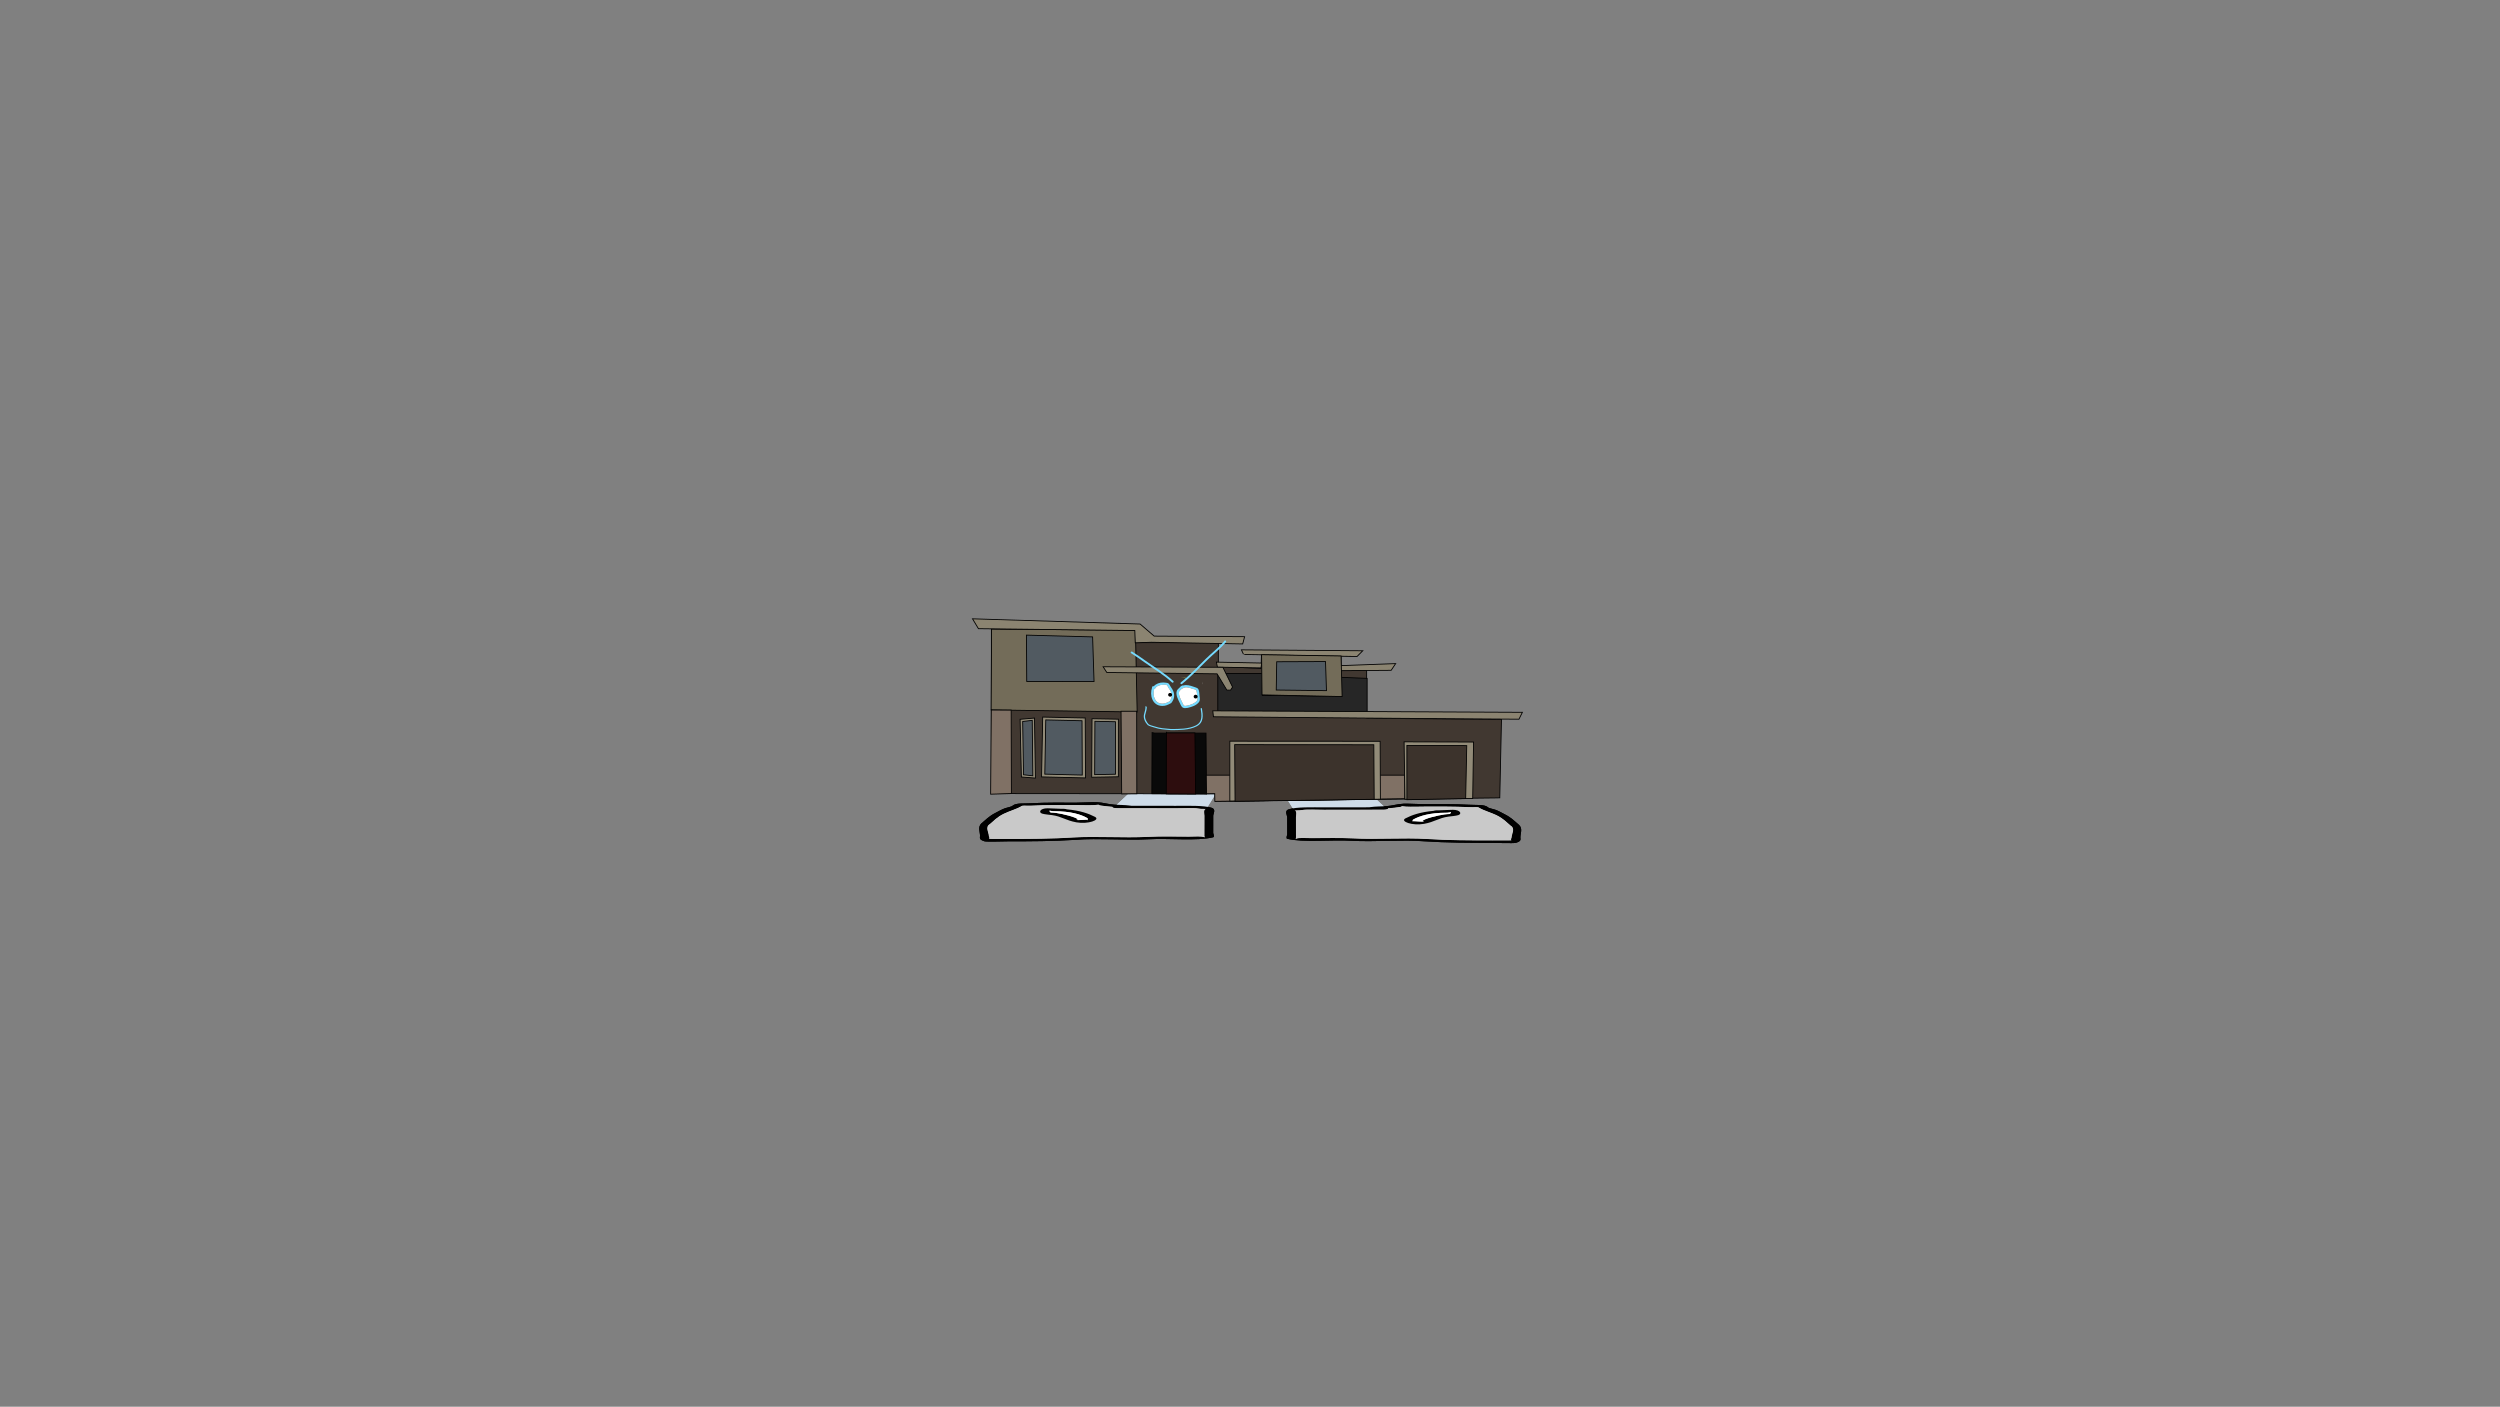 <svg version="1.1" xmlns="http://www.w3.org/2000/svg" xmlns:xlink="http://www.w3.org/1999/xlink" width="2878.25" height="1619.58" viewBox="0,0,2878.25,1619.58"><rect x="0" y="0" width="2878.25" height="1619.58" fill="#808080" stroke="none"/><g transform="translate(1117.373,629.809)"><g data-paper-data="{&quot;isPaintingLayer&quot;:true}" stroke-linejoin="miter" stroke-miterlimit="10" stroke-dasharray="" stroke-dashoffset="0" style="mix-blend-mode: normal"><path d="M-1117.373,989.77v-1619.58h2878.25v1619.58z" fill="none" fill-rule="nonzero" stroke="#000000" stroke-width="0" stroke-linecap="butt"/><g><path d="M371.776,301.934l-19.769,-31.727l93.697,0.183l33.577,31.432z" data-paper-data="{&quot;index&quot;:null}" fill="#cedce9" fill-rule="nonzero" stroke="#000000" stroke-width="0" stroke-linecap="round"/><path d="M488.191,300.163c-2.535,0.351 -5.028,0.552 -7.496,0.699c0.017,0.053 0.026,0.109 0.026,0.167c0.002,1.417 -5.161,1.422 -5.161,1.422c-22.802,0.024 -45.604,0.047 -68.406,0.071c-5.868,0.006 -20.469,-0.622 -24.795,0.23c-2.492,0.491 -4.277,0.444 -7.471,0.512c-0.361,0.008 -1.016,0.024 -1.596,0.034c3.09,0.602 1.604,6.196 1.606,7.76c0.009,6.613 0.018,13.225 0.027,19.838c0.002,1.181 0.003,2.362 0.005,3.542c0.001,0.472 -0.906,1.819 0.002,1.417c3.453,-1.53 10.196,-0.716 18.069,-0.727c15.519,-0.022 32.134,-0.494 47.377,0.256c27.836,1.499 57.758,-0.973 85.372,0.7c23.257,1.571 51.095,1.686 75.055,1.661c6.023,-0.006 12.046,-0.013 18.07,-0.019c0.906,-0.001 2.329,-0.036 3.802,-0.074c-1.483,-0.725 0.066,-2.485 0.065,-3.472c-0.005,-3.689 4.492,-10.058 -1.044,-13.366c-4.894,-4.02 -7.991,-7.892 -15.97,-11.897c-5.887,-2.956 -15.049,-5.571 -19.921,-8.508c-2.362,-1.751 -4.473,-0.496 -12.159,-0.893c-17.006,-0.88 -34.061,-0.673 -51.629,-0.655c-6.403,0.007 -14.445,0.372 -20.651,0.021c-1.31,-0.074 -3.772,-0.351 -5.618,-0.579c3.376,0.712 -4.324,1.412 -7.56,1.86zM407.149,299.688c17.233,-0.018 34.466,-0.036 51.699,-0.054c0.497,-0.069 0.994,-0.137 1.491,-0.206c6.547,-0.905 12.459,-0.673 18.068,-1.082c7.644,-0.556 12.215,-2.407 20.102,-2.855c4.531,-0.257 17.082,0.541 23.506,0.534c17.417,-0.018 34.815,-0.31 51.629,0.655c9.445,0.542 17.426,-0.542 21.847,2.735c0.653,1.246 5.865,2.02 8.592,2.976c4.168,1.461 7.652,3.628 10.878,5.247c7.996,4.014 11.515,8.148 16.531,12.268c4.483,4.344 1.569,9.739 1.575,14.262c0.003,2.501 1.442,4.262 -5.154,6.382c-2.3,0.739 -23.56,0.025 -27.104,0.028c-24.713,0.026 -53.589,-0.124 -77.559,-1.743c-26.334,-2.085 -57.674,0.795 -84.893,-0.671c-21.934,-1.333 -55.783,2.314 -73.75,-2.299c-1.779,-0.457 -0.006,-4.204 -0.007,-4.959c-0.009,-6.613 -0.018,-13.225 -0.027,-19.838c-0.003,-2.211 -3.561,-7.486 1.823,-9.138c9.396,-2.883 26.989,-2.228 40.754,-2.243z" data-paper-data="{&quot;index&quot;:null}" fill="#000000" fill-rule="nonzero" stroke="none" stroke-width="0" stroke-linecap="butt"/><path d="M480.623,300.793c2.468,-0.146 4.991,-0.35 7.526,-0.7c3.235,-0.447 10.967,-1.149 7.59,-1.861c1.846,0.227 4.328,0.505 5.638,0.579c6.206,0.35 14.32,-0.011 20.723,-0.018c17.567,-0.018 34.733,-0.206 51.739,0.675c7.686,0.398 9.812,-0.852 12.175,0.899c4.872,2.937 14.072,5.574 19.96,8.529c7.979,4.006 11.087,7.904 15.981,11.924c5.536,3.309 1.015,9.702 1.02,13.391c0.001,0.988 -1.558,2.752 -0.075,3.477c-1.473,0.038 -2.898,0.074 -3.804,0.075c-6.023,0.006 -12.057,0.017 -18.08,0.023c-23.96,0.025 -51.911,-0.065 -75.168,-1.637c-27.614,-1.674 -57.81,0.785 -85.646,-0.714c-15.243,-0.75 -31.905,-0.294 -47.424,-0.272c-7.873,0.011 -14.622,-0.806 -18.075,0.724c-0.907,0.402 -0.005,-0.947 -0.006,-1.419c-0.002,-1.181 -0.012,-2.367 -0.014,-3.548c-0.009,-6.613 -0.029,-13.264 -0.038,-19.877c-0.002,-1.563 1.499,-7.171 -1.591,-7.773c0.579,-0.01 1.236,-0.027 1.596,-0.034c3.194,-0.067 4.983,-0.023 7.475,-0.514c4.327,-0.852 18.941,-0.231 24.809,-0.237c22.802,-0.024 45.726,-0.076 68.528,-0.099c0,0 5.188,-0.008 5.186,-1.425c-0,-0.058 -0.008,-0.114 -0.025,-0.167z" data-paper-data="{&quot;noHover&quot;:false,&quot;origItem&quot;:[&quot;Path&quot;,{&quot;applyMatrix&quot;:true,&quot;segments&quot;:[[[579.60736,595.76373],[0.95609,-0.20262],[0.00646,0.07548]],[[579.61718,596],[0,-0.08208],[0,2]],[[577.61718,598],[0,0],[-8.83333,0]],[[551.11718,598],[8.83333,0],[-2.27308,0]],[[541.51161,598.28885],[1.67648,-1.19621],[-0.96568,0.68904]],[[538.61718,599],[1.23739,-0.09027],[-0.13966,0.01019]],[[537.99901,599.04541],[0.22447,-0.0134],[1.19653,0.85421]],[[538.61718,610],[0,-2.20646],[0,9.33333]],[[538.61718,638],[0,-9.33333],[0,1.66667]],[[538.61718,643],[0,-1.66667],[0,0.66667]],[[538.61718,645],[-0.35177,0.56631],[1.33831,-2.15456]],[[545.61718,644],[-3.04994,0.00386],[6.01206,-0.00761]],[[563.97058,644.43107],[-5.90478,-1.08158],[10.78253,2.15651]],[[597.04254,645.54479],[-10.6965,-2.40266],[9.00888,2.25222]],[[626.11718,648],[-9.28168,0],[2.33333,0]],[[633.11718,648],[-2.33333,0],[0.35109,0]],[[634.59021,647.90091],[-0.5707,0.05184],[-0.57412,-1.02596]],[[634.61718,643],[0,1.39387],[0,-5.20707]],[[634.21982,624.13246],[2.14282,4.67827],[-1.8936,-5.6808]],[[628.03948,607.31672],[3.08887,5.66543],[-2.2791,-4.1802]],[[620.32688,595.27881],[1.8857,4.15235],[-0.91417,-2.47477]],[[615.61718,594],[2.9771,0.57275],[-6.58756,-1.26734]],[[595.61718,593],[6.8054,0],[-2.48058,0]],[[587.61718,593],[2.40395,0.50364],[-0.50743,-0.10631]],[[585.44122,592.1748],[0.71481,0.32365],[1.30749,1.01011]],[[582.51161,594.78885],[1.25365,-0.62682],[-0.98239,0.4912]]],&quot;closed&quot;:true}],&quot;index&quot;:null}" fill="#c9c9c9" fill-rule="nonzero" stroke="none" stroke-width="0" stroke-linecap="butt"/><path d="M553.006,305.913c-0,-0.164 -0.072,-0.439 -0.141,-0.71c-0.266,0.11 -0.662,0.204 -1.172,0.284c-1.529,0.429 -3.85,0.431 -3.85,0.431c-19.665,0.02 -31.018,3.794 -37.964,7.758c-0.817,0.45 -0.744,0.991 -0.744,1.493c0,0.143 -0.049,0.37 -0.103,0.605c0.052,-0.076 0.182,-0.138 0.446,-0.178c1.167,-0.177 11.32,0.89 12.565,0.268c0.374,-0.187 -1.837,-0.22 -1.715,-0.43c1.496,-2.586 17.393,-6.512 25.209,-7.593c2.027,-0.28 4.309,-0.423 6.578,-0.489c-0.888,-0.378 0.891,-0.96 0.891,-1.439zM509.005,315.891c-0.116,0.504 -0.22,0.986 0.132,0.695c0.241,-0.198 -0.107,-0.476 -0.132,-0.695zM500.642,312.419c7.373,-3.825 17.182,-7.317 32.473,-8.703c1.436,-0.618 4.399,-0.621 4.399,-0.621l2.581,-0.003c5.845,-0.006 8.937,-0.568 15.215,-0.575c8.719,-0.009 10.747,4.747 6.189,6.146c-2.876,0.882 -7.491,1.176 -11.341,1.708c-11.398,1.576 -15.622,6.077 -28.111,8.326c-13.237,2.385 -27.82,-2.749 -21.405,-6.279z" data-paper-data="{&quot;index&quot;:null}" fill="#000000" fill-rule="nonzero" stroke="none" stroke-width="0" stroke-linecap="butt"/><path d="M553.057,305.156c0.069,0.27 0.153,0.549 0.153,0.714c0.001,0.479 -1.757,1.07 -0.87,1.448c-2.269,0.066 -4.564,0.203 -6.591,0.483c-7.816,1.081 -23.79,4.987 -25.286,7.573c-0.122,0.21 1.844,0.368 1.47,0.555c-1.245,0.622 -11.486,-0.464 -12.653,-0.287c-0.264,0.04 -0.393,0.103 -0.445,0.178c0.054,-0.235 0.094,-0.465 0.094,-0.608c-0.001,-0.502 -0.096,-1.053 0.721,-1.502c6.946,-3.964 18.709,-7.821 38.374,-7.842c0,0 2.331,0.001 3.86,-0.428c0.51,-0.08 0.907,-0.174 1.172,-0.284z" data-paper-data="{&quot;noHover&quot;:false,&quot;origItem&quot;:[&quot;Path&quot;,{&quot;applyMatrix&quot;:true,&quot;segments&quot;:[[[607.563,601.99816],[0.02649,0.38155],[-0.10299,0.15484]],[[607.10872,602.39727],[0.1976,-0.11227],[-0.59254,0.60273]],[[605.61718,603],[0,0],[-7.618,0]],[[590.90604,613.89443],[2.69308,-5.58508],[-0.31682,0.63364]],[[590.61718,616],[0,-0.70843],[0,0.20156]],[[590.57685,616.85325],[0.02106,-0.33136],[0.02013,-0.10671]],[[590.74964,616.60263],[-0.10238,0.05628],[0.45234,-0.24865]],[[595.61718,617],[-0.48256,0.87548],[0.14503,-0.26312]],[[594.95308,616.3906],[-0.04725,0.29671],[0.58086,-3.64773]],[[604.72276,605.71115],[-3.02833,1.51416],[0.78545,-0.39273]],[[607.27135,605.03032],[-0.87898,0.0905],[-0.34365,-0.53523]],[[607.61718,603],[0,0.6759],[0,-0.23192]]],&quot;closed&quot;:true}],&quot;index&quot;:null}" fill="#ffffff" fill-rule="nonzero" stroke="none" stroke-width="0" stroke-linecap="butt"/><path d="M371.776,301.934l-19.769,-31.727l93.697,0.183l33.577,31.432z" data-paper-data="{&quot;index&quot;:null}" fill="#cedce9" fill-rule="nonzero" stroke="#000000" stroke-width="0" stroke-linecap="round"/><path d="M488.191,300.163c-2.535,0.351 -5.028,0.552 -7.496,0.699c0.017,0.053 0.026,0.109 0.026,0.167c0.002,1.417 -5.161,1.422 -5.161,1.422c-22.802,0.024 -45.604,0.047 -68.406,0.071c-5.868,0.006 -20.469,-0.622 -24.795,0.23c-2.492,0.491 -4.277,0.444 -7.471,0.512c-0.361,0.008 -1.016,0.024 -1.596,0.034c3.09,0.602 1.604,6.196 1.606,7.76c0.009,6.613 0.018,13.225 0.027,19.838c0.002,1.181 0.003,2.362 0.005,3.542c0.001,0.472 -0.906,1.819 0.002,1.417c3.453,-1.53 10.196,-0.716 18.069,-0.727c15.519,-0.022 32.134,-0.494 47.377,0.256c27.836,1.499 57.758,-0.973 85.372,0.7c23.257,1.571 51.095,1.686 75.055,1.661c6.023,-0.006 12.046,-0.013 18.07,-0.019c0.906,-0.001 2.329,-0.036 3.802,-0.074c-1.483,-0.725 0.066,-2.485 0.065,-3.472c-0.005,-3.689 4.492,-10.058 -1.044,-13.366c-4.894,-4.02 -7.991,-7.892 -15.97,-11.897c-5.887,-2.956 -15.049,-5.571 -19.921,-8.508c-2.362,-1.751 -4.473,-0.496 -12.159,-0.893c-17.006,-0.88 -34.061,-0.673 -51.629,-0.655c-6.403,0.007 -14.445,0.372 -20.651,0.021c-1.31,-0.074 -3.772,-0.351 -5.618,-0.579c3.376,0.712 -4.324,1.412 -7.56,1.86zM407.149,299.688c17.233,-0.018 34.466,-0.036 51.699,-0.054c0.497,-0.069 0.994,-0.137 1.491,-0.206c6.547,-0.905 12.459,-0.673 18.068,-1.082c7.644,-0.556 12.215,-2.407 20.102,-2.855c4.531,-0.257 17.082,0.541 23.506,0.534c17.417,-0.018 34.815,-0.31 51.629,0.655c9.445,0.542 17.426,-0.542 21.847,2.735c0.653,1.246 5.865,2.02 8.592,2.976c4.168,1.461 7.652,3.628 10.878,5.247c7.996,4.014 11.515,8.148 16.531,12.268c4.483,4.344 1.569,9.739 1.575,14.262c0.003,2.501 1.442,4.262 -5.154,6.382c-2.3,0.739 -23.56,0.025 -27.104,0.028c-24.713,0.026 -53.589,-0.124 -77.559,-1.743c-26.334,-2.085 -57.674,0.795 -84.893,-0.671c-21.934,-1.333 -55.783,2.314 -73.75,-2.299c-1.779,-0.457 -0.006,-4.204 -0.007,-4.959c-0.009,-6.613 -0.018,-13.225 -0.027,-19.838c-0.003,-2.211 -3.561,-7.486 1.823,-9.138c9.396,-2.883 26.989,-2.228 40.754,-2.243z" data-paper-data="{&quot;index&quot;:null}" fill="#000000" fill-rule="nonzero" stroke="none" stroke-width="0" stroke-linecap="butt"/><path d="M480.623,300.793c2.468,-0.146 4.991,-0.35 7.526,-0.7c3.235,-0.447 10.967,-1.149 7.59,-1.861c1.846,0.227 4.328,0.505 5.638,0.579c6.206,0.35 14.32,-0.011 20.723,-0.018c17.567,-0.018 34.733,-0.206 51.739,0.675c7.686,0.398 9.812,-0.852 12.175,0.899c4.872,2.937 14.072,5.574 19.96,8.529c7.979,4.006 11.087,7.904 15.981,11.924c5.536,3.309 1.015,9.702 1.02,13.391c0.001,0.988 -1.558,2.752 -0.075,3.477c-1.473,0.038 -2.898,0.074 -3.804,0.075c-6.023,0.006 -12.057,0.017 -18.08,0.023c-23.96,0.025 -51.911,-0.065 -75.168,-1.637c-27.614,-1.674 -57.81,0.785 -85.646,-0.714c-15.243,-0.75 -31.905,-0.294 -47.424,-0.272c-7.873,0.011 -14.622,-0.806 -18.075,0.724c-0.907,0.402 -0.005,-0.947 -0.006,-1.419c-0.002,-1.181 -0.012,-2.367 -0.014,-3.548c-0.009,-6.613 -0.029,-13.264 -0.038,-19.877c-0.002,-1.563 1.499,-7.171 -1.591,-7.773c0.579,-0.01 1.236,-0.027 1.596,-0.034c3.194,-0.067 4.983,-0.023 7.475,-0.514c4.327,-0.852 18.941,-0.231 24.809,-0.237c22.802,-0.024 45.726,-0.076 68.528,-0.099c0,0 5.188,-0.008 5.186,-1.425c-0,-0.058 -0.008,-0.114 -0.025,-0.167z" data-paper-data="{&quot;noHover&quot;:false,&quot;origItem&quot;:[&quot;Path&quot;,{&quot;applyMatrix&quot;:true,&quot;segments&quot;:[[[579.60736,595.76373],[0.95609,-0.20262],[0.00646,0.07548]],[[579.61718,596],[0,-0.08208],[0,2]],[[577.61718,598],[0,0],[-8.83333,0]],[[551.11718,598],[8.83333,0],[-2.27308,0]],[[541.51161,598.28885],[1.67648,-1.19621],[-0.96568,0.68904]],[[538.61718,599],[1.23739,-0.09027],[-0.13966,0.01019]],[[537.99901,599.04541],[0.22447,-0.0134],[1.19653,0.85421]],[[538.61718,610],[0,-2.20646],[0,9.33333]],[[538.61718,638],[0,-9.33333],[0,1.66667]],[[538.61718,643],[0,-1.66667],[0,0.66667]],[[538.61718,645],[-0.35177,0.56631],[1.33831,-2.15456]],[[545.61718,644],[-3.04994,0.00386],[6.01206,-0.00761]],[[563.97058,644.43107],[-5.90478,-1.08158],[10.78253,2.15651]],[[597.04254,645.54479],[-10.6965,-2.40266],[9.00888,2.25222]],[[626.11718,648],[-9.28168,0],[2.33333,0]],[[633.11718,648],[-2.33333,0],[0.35109,0]],[[634.59021,647.90091],[-0.5707,0.05184],[-0.57412,-1.02596]],[[634.61718,643],[0,1.39387],[0,-5.20707]],[[634.21982,624.13246],[2.14282,4.67827],[-1.8936,-5.6808]],[[628.03948,607.31672],[3.08887,5.66543],[-2.2791,-4.1802]],[[620.32688,595.27881],[1.8857,4.15235],[-0.91417,-2.47477]],[[615.61718,594],[2.9771,0.57275],[-6.58756,-1.26734]],[[595.61718,593],[6.8054,0],[-2.48058,0]],[[587.61718,593],[2.40395,0.50364],[-0.50743,-0.10631]],[[585.44122,592.1748],[0.71481,0.32365],[1.30749,1.01011]],[[582.51161,594.78885],[1.25365,-0.62682],[-0.98239,0.4912]]],&quot;closed&quot;:true}],&quot;index&quot;:null}" fill="#c9c9c9" fill-rule="nonzero" stroke="none" stroke-width="0" stroke-linecap="butt"/><path d="M553.006,305.913c-0,-0.164 -0.072,-0.439 -0.141,-0.71c-0.266,0.11 -0.662,0.204 -1.172,0.284c-1.529,0.429 -3.85,0.431 -3.85,0.431c-19.665,0.02 -31.018,3.794 -37.964,7.758c-0.817,0.45 -0.744,0.991 -0.744,1.493c0,0.143 -0.049,0.37 -0.103,0.605c0.052,-0.076 0.182,-0.138 0.446,-0.178c1.167,-0.177 11.32,0.89 12.565,0.268c0.374,-0.187 -1.837,-0.22 -1.715,-0.43c1.496,-2.586 17.393,-6.512 25.209,-7.593c2.027,-0.28 4.309,-0.423 6.578,-0.489c-0.888,-0.378 0.891,-0.96 0.891,-1.439zM509.005,315.891c-0.116,0.504 -0.22,0.986 0.132,0.695c0.241,-0.198 -0.107,-0.476 -0.132,-0.695zM500.642,312.419c7.373,-3.825 17.182,-7.317 32.473,-8.703c1.436,-0.618 4.399,-0.621 4.399,-0.621l2.581,-0.003c5.845,-0.006 8.937,-0.568 15.215,-0.575c8.719,-0.009 10.747,4.747 6.189,6.146c-2.876,0.882 -7.491,1.176 -11.341,1.708c-11.398,1.576 -15.622,6.077 -28.111,8.326c-13.237,2.385 -27.82,-2.749 -21.405,-6.279z" data-paper-data="{&quot;index&quot;:null}" fill="#000000" fill-rule="nonzero" stroke="none" stroke-width="0" stroke-linecap="butt"/><path d="M553.057,305.156c0.069,0.27 0.153,0.549 0.153,0.714c0.001,0.479 -1.757,1.07 -0.87,1.448c-2.269,0.066 -4.564,0.203 -6.591,0.483c-7.816,1.081 -23.79,4.987 -25.286,7.573c-0.122,0.21 1.844,0.368 1.47,0.555c-1.245,0.622 -11.486,-0.464 -12.653,-0.287c-0.264,0.04 -0.393,0.103 -0.445,0.178c0.054,-0.235 0.094,-0.465 0.094,-0.608c-0.001,-0.502 -0.096,-1.053 0.721,-1.502c6.946,-3.964 18.709,-7.821 38.374,-7.842c0,0 2.331,0.001 3.86,-0.428c0.51,-0.08 0.907,-0.174 1.172,-0.284z" data-paper-data="{&quot;noHover&quot;:false,&quot;origItem&quot;:[&quot;Path&quot;,{&quot;applyMatrix&quot;:true,&quot;segments&quot;:[[[607.563,601.99816],[0.02649,0.38155],[-0.10299,0.15484]],[[607.10872,602.39727],[0.1976,-0.11227],[-0.59254,0.60273]],[[605.61718,603],[0,0],[-7.618,0]],[[590.90604,613.89443],[2.69308,-5.58508],[-0.31682,0.63364]],[[590.61718,616],[0,-0.70843],[0,0.20156]],[[590.57685,616.85325],[0.02106,-0.33136],[0.02013,-0.10671]],[[590.74964,616.60263],[-0.10238,0.05628],[0.45234,-0.24865]],[[595.61718,617],[-0.48256,0.87548],[0.14503,-0.26312]],[[594.95308,616.3906],[-0.04725,0.29671],[0.58086,-3.64773]],[[604.72276,605.71115],[-3.02833,1.51416],[0.78545,-0.39273]],[[607.27135,605.03032],[-0.87898,0.0905],[-0.34365,-0.53523]],[[607.61718,603],[0,0.6759],[0,-0.23192]]],&quot;closed&quot;:true}],&quot;index&quot;:null}" fill="#ffffff" fill-rule="nonzero" stroke="none" stroke-width="0" stroke-linecap="butt"/><path d="M164.719,300.08l33.577,-31.432l93.697,-0.183l-19.769,31.727z" data-paper-data="{&quot;index&quot;:null}" fill="#cedce9" fill-rule="nonzero" stroke="#000000" stroke-width="0" stroke-linecap="round"/><path d="M155.809,298.421c-3.236,-0.447 -10.936,-1.148 -7.56,-1.86c-1.846,0.227 -4.308,0.505 -5.618,0.579c-6.206,0.35 -14.248,-0.015 -20.651,-0.021c-17.567,-0.018 -34.622,-0.225 -51.629,0.655c-7.686,0.398 -9.796,-0.858 -12.159,0.893c-4.872,2.937 -14.034,5.553 -19.921,8.508c-7.979,4.006 -11.076,7.877 -15.97,11.897c-5.536,3.309 -1.039,9.677 -1.044,13.366c-0.001,0.988 1.548,2.747 0.065,3.472c1.473,0.038 2.896,0.073 3.802,0.074c6.023,0.006 12.046,0.013 18.07,0.019c23.96,0.025 51.797,-0.09 75.055,-1.661c27.614,-1.674 57.536,0.799 85.372,-0.7c15.243,-0.75 31.858,-0.278 47.377,-0.256c7.873,0.011 14.616,-0.803 18.069,0.727c0.907,0.402 0.001,-0.945 0.002,-1.417c0.002,-1.181 0.003,-2.362 0.005,-3.542c0.009,-6.613 0.018,-13.225 0.027,-19.838c0.002,-1.563 -1.483,-7.158 1.606,-7.76c-0.579,-0.01 -1.235,-0.026 -1.596,-0.034c-3.194,-0.067 -4.979,-0.021 -7.471,-0.512c-4.327,-0.852 -18.928,-0.224 -24.795,-0.23c-22.802,-0.024 -45.604,-0.047 -68.406,-0.071c0,0 -5.163,-0.005 -5.161,-1.422c0,-0.058 0.009,-0.114 0.026,-0.167c-2.468,-0.146 -4.961,-0.348 -7.496,-0.699zM236.851,297.946c13.765,0.014 31.358,-0.64 40.754,2.243c5.384,1.652 1.826,6.927 1.823,9.138c-0.009,6.613 -0.018,13.225 -0.027,19.838c-0.001,0.755 1.772,4.503 -0.007,4.959c-17.967,4.613 -51.816,0.966 -73.75,2.299c-27.219,1.466 -58.559,-1.414 -84.893,0.671c-23.971,1.62 -52.846,1.769 -77.559,1.743c-3.545,-0.004 -24.804,0.711 -27.104,-0.028c-6.596,-2.12 -5.157,-3.881 -5.154,-6.382c0.006,-4.523 -2.908,-9.918 1.575,-14.262c5.016,-4.12 8.535,-8.254 16.531,-12.268c3.226,-1.619 6.71,-3.786 10.878,-5.247c2.727,-0.956 7.939,-1.73 8.592,-2.976c4.421,-3.277 12.402,-2.194 21.847,-2.735c16.814,-0.964 34.212,-0.673 51.629,-0.655c6.423,0.007 18.975,-0.792 23.506,-0.534c7.887,0.448 12.458,2.299 20.102,2.855c5.609,0.408 11.521,0.176 18.068,1.082c0.497,0.069 0.994,0.137 1.491,0.206c17.233,0.018 34.466,0.036 51.699,0.054z" data-paper-data="{&quot;index&quot;:null}" fill="#000000" fill-rule="nonzero" stroke="none" stroke-width="0" stroke-linecap="butt"/><path d="M163.377,299.051c-0.017,0.053 -0.025,0.109 -0.025,0.167c-0.002,1.417 5.186,1.425 5.186,1.425c22.802,0.024 45.726,0.076 68.528,0.099c5.868,0.006 20.482,-0.615 24.809,0.237c2.492,0.491 4.281,0.447 7.475,0.514c0.361,0.008 1.017,0.024 1.596,0.034c-3.09,0.602 -1.589,6.21 -1.591,7.773c-0.009,6.613 -0.029,13.264 -0.038,19.877c-0.002,1.181 -0.012,2.367 -0.014,3.548c-0.001,0.472 0.902,1.821 -0.006,1.419c-3.453,-1.53 -10.202,-0.713 -18.075,-0.724c-15.519,-0.022 -32.181,-0.478 -47.424,0.272c-27.836,1.499 -58.032,-0.96 -85.646,0.714c-23.258,1.571 -51.208,1.662 -75.168,1.637c-6.023,-0.006 -12.057,-0.017 -18.08,-0.023c-0.906,-0.001 -2.331,-0.037 -3.804,-0.075c1.483,-0.725 -0.076,-2.49 -0.075,-3.477c0.005,-3.689 -4.516,-10.082 1.02,-13.391c4.894,-4.02 8.002,-7.918 15.981,-11.924c5.887,-2.956 15.088,-5.592 19.96,-8.529c2.362,-1.751 4.489,-0.501 12.175,-0.899c17.006,-0.88 34.172,-0.693 51.739,-0.675c6.403,0.007 14.517,0.368 20.723,0.018c1.31,-0.074 3.793,-0.351 5.638,-0.579c-3.376,0.712 4.355,1.413 7.59,1.861c2.535,0.351 5.058,0.554 7.526,0.7z" data-paper-data="{&quot;noHover&quot;:false,&quot;origItem&quot;:[&quot;Path&quot;,{&quot;applyMatrix&quot;:true,&quot;segments&quot;:[[[579.60736,595.76373],[0.95609,-0.20262],[0.00646,0.07548]],[[579.61718,596],[0,-0.08208],[0,2]],[[577.61718,598],[0,0],[-8.83333,0]],[[551.11718,598],[8.83333,0],[-2.27308,0]],[[541.51161,598.28885],[1.67648,-1.19621],[-0.96568,0.68904]],[[538.61718,599],[1.23739,-0.09027],[-0.13966,0.01019]],[[537.99901,599.04541],[0.22447,-0.0134],[1.19653,0.85421]],[[538.61718,610],[0,-2.20646],[0,9.33333]],[[538.61718,638],[0,-9.33333],[0,1.66667]],[[538.61718,643],[0,-1.66667],[0,0.66667]],[[538.61718,645],[-0.35177,0.56631],[1.33831,-2.15456]],[[545.61718,644],[-3.04994,0.00386],[6.01206,-0.00761]],[[563.97058,644.43107],[-5.90478,-1.08158],[10.78253,2.15651]],[[597.04254,645.54479],[-10.6965,-2.40266],[9.00888,2.25222]],[[626.11718,648],[-9.28168,0],[2.33333,0]],[[633.11718,648],[-2.33333,0],[0.35109,0]],[[634.59021,647.90091],[-0.5707,0.05184],[-0.57412,-1.02596]],[[634.61718,643],[0,1.39387],[0,-5.20707]],[[634.21982,624.13246],[2.14282,4.67827],[-1.8936,-5.6808]],[[628.03948,607.31672],[3.08887,5.66543],[-2.2791,-4.1802]],[[620.32688,595.27881],[1.8857,4.15235],[-0.91417,-2.47477]],[[615.61718,594],[2.9771,0.57275],[-6.58756,-1.26734]],[[595.61718,593],[6.8054,0],[-2.48058,0]],[[587.61718,593],[2.40395,0.50364],[-0.50743,-0.10631]],[[585.44122,592.1748],[0.71481,0.32365],[1.30749,1.01011]],[[582.51161,594.78885],[1.25365,-0.62682],[-0.98239,0.4912]]],&quot;closed&quot;:true}],&quot;index&quot;:null}" fill="#c9c9c9" fill-rule="nonzero" stroke="none" stroke-width="0" stroke-linecap="butt"/><path d="M90.994,304.171c-0.001,0.479 1.778,1.061 0.891,1.439c2.269,0.066 4.551,0.209 6.578,0.489c7.816,1.081 23.713,5.007 25.209,7.593c0.122,0.21 -2.089,0.243 -1.715,0.43c1.245,0.622 11.398,-0.446 12.565,-0.268c0.264,0.04 0.394,0.102 0.446,0.178c-0.054,-0.235 -0.104,-0.462 -0.103,-0.605c0.001,-0.502 0.074,-1.043 -0.744,-1.493c-6.946,-3.964 -18.299,-7.738 -37.964,-7.758c0,0 -2.321,-0.002 -3.85,-0.431c-0.51,-0.08 -0.907,-0.174 -1.172,-0.284c-0.069,0.27 -0.141,0.545 -0.141,0.71zM134.863,314.844c0.352,0.29 0.249,-0.191 0.132,-0.695c-0.025,0.219 -0.373,0.497 -0.132,0.695zM143.358,310.676c6.415,3.531 -8.169,8.664 -21.405,6.279c-12.489,-2.25 -16.713,-6.75 -28.111,-8.326c-3.851,-0.533 -8.465,-0.826 -11.341,-1.708c-4.558,-1.398 -2.53,-6.155 6.189,-6.146c6.278,0.007 9.37,0.569 15.215,0.575l2.581,0.003c0,0 2.963,0.003 4.399,0.621c15.291,1.386 25.1,4.877 32.473,8.703z" data-paper-data="{&quot;index&quot;:null}" fill="#000000" fill-rule="nonzero" stroke="none" stroke-width="0" stroke-linecap="butt"/><path d="M90.943,303.413c0.266,0.11 0.662,0.204 1.172,0.284c1.529,0.429 3.86,0.428 3.86,0.428c19.665,0.02 31.428,3.878 38.374,7.842c0.817,0.45 0.722,1 0.721,1.502c-0,0.143 0.04,0.373 0.094,0.608c-0.052,-0.076 -0.18,-0.138 -0.445,-0.178c-1.167,-0.177 -11.408,0.909 -12.653,0.287c-0.374,-0.187 1.591,-0.344 1.47,-0.555c-1.496,-2.586 -17.47,-6.492 -25.286,-7.573c-2.027,-0.28 -4.322,-0.417 -6.591,-0.483c0.888,-0.378 -0.87,-0.969 -0.87,-1.448c0,-0.164 0.084,-0.443 0.153,-0.714z" data-paper-data="{&quot;noHover&quot;:false,&quot;origItem&quot;:[&quot;Path&quot;,{&quot;applyMatrix&quot;:true,&quot;segments&quot;:[[[607.563,601.99816],[0.02649,0.38155],[-0.10299,0.15484]],[[607.10872,602.39727],[0.1976,-0.11227],[-0.59254,0.60273]],[[605.61718,603],[0,0],[-7.618,0]],[[590.90604,613.89443],[2.69308,-5.58508],[-0.31682,0.63364]],[[590.61718,616],[0,-0.70843],[0,0.20156]],[[590.57685,616.85325],[0.02106,-0.33136],[0.02013,-0.10671]],[[590.74964,616.60263],[-0.10238,0.05628],[0.45234,-0.24865]],[[595.61718,617],[-0.48256,0.87548],[0.14503,-0.26312]],[[594.95308,616.3906],[-0.04725,0.29671],[0.58086,-3.64773]],[[604.72276,605.71115],[-3.02833,1.51416],[0.78545,-0.39273]],[[607.27135,605.03032],[-0.87898,0.0905],[-0.34365,-0.53523]],[[607.61718,603],[0,0.6759],[0,-0.23192]]],&quot;closed&quot;:true}],&quot;index&quot;:null}" fill="#ffffff" fill-rule="nonzero" stroke="none" stroke-width="0" stroke-linecap="butt"/><path d="M164.719,300.08l33.577,-31.432l93.697,-0.183l-19.769,31.727z" data-paper-data="{&quot;index&quot;:null}" fill="#cedce9" fill-rule="nonzero" stroke="#000000" stroke-width="0" stroke-linecap="round"/><path d="M155.809,298.421c-3.236,-0.447 -10.936,-1.148 -7.56,-1.86c-1.846,0.227 -4.308,0.505 -5.618,0.579c-6.206,0.35 -14.248,-0.015 -20.651,-0.021c-17.567,-0.018 -34.622,-0.225 -51.629,0.655c-7.686,0.398 -9.796,-0.858 -12.159,0.893c-4.872,2.937 -14.034,5.553 -19.921,8.508c-7.979,4.006 -11.076,7.877 -15.97,11.897c-5.536,3.309 -1.039,9.677 -1.044,13.366c-0.001,0.988 1.548,2.747 0.065,3.472c1.473,0.038 2.896,0.073 3.802,0.074c6.023,0.006 12.046,0.013 18.07,0.019c23.96,0.025 51.797,-0.09 75.055,-1.661c27.614,-1.674 57.536,0.799 85.372,-0.7c15.243,-0.75 31.858,-0.278 47.377,-0.256c7.873,0.011 14.616,-0.803 18.069,0.727c0.907,0.402 0.001,-0.945 0.002,-1.417c0.002,-1.181 0.003,-2.362 0.005,-3.542c0.009,-6.613 0.018,-13.225 0.027,-19.838c0.002,-1.563 -1.483,-7.158 1.606,-7.76c-0.579,-0.01 -1.235,-0.026 -1.596,-0.034c-3.194,-0.067 -4.979,-0.021 -7.471,-0.512c-4.327,-0.852 -18.928,-0.224 -24.795,-0.23c-22.802,-0.024 -45.604,-0.047 -68.406,-0.071c0,0 -5.163,-0.005 -5.161,-1.422c0,-0.058 0.009,-0.114 0.026,-0.167c-2.468,-0.146 -4.961,-0.348 -7.496,-0.699zM236.851,297.946c13.765,0.014 31.358,-0.64 40.754,2.243c5.384,1.652 1.826,6.927 1.823,9.138c-0.009,6.613 -0.018,13.225 -0.027,19.838c-0.001,0.755 1.772,4.503 -0.007,4.959c-17.967,4.613 -51.816,0.966 -73.75,2.299c-27.219,1.466 -58.559,-1.414 -84.893,0.671c-23.971,1.62 -52.846,1.769 -77.559,1.743c-3.545,-0.004 -24.804,0.711 -27.104,-0.028c-6.596,-2.12 -5.157,-3.881 -5.154,-6.382c0.006,-4.523 -2.908,-9.918 1.575,-14.262c5.016,-4.12 8.535,-8.254 16.531,-12.268c3.226,-1.619 6.71,-3.786 10.878,-5.247c2.727,-0.956 7.939,-1.73 8.592,-2.976c4.421,-3.277 12.402,-2.194 21.847,-2.735c16.814,-0.964 34.212,-0.673 51.629,-0.655c6.423,0.007 18.975,-0.792 23.506,-0.534c7.887,0.448 12.458,2.299 20.102,2.855c5.609,0.408 11.521,0.176 18.068,1.082c0.497,0.069 0.994,0.137 1.491,0.206c17.233,0.018 34.466,0.036 51.699,0.054z" data-paper-data="{&quot;index&quot;:null}" fill="#000000" fill-rule="nonzero" stroke="none" stroke-width="0" stroke-linecap="butt"/><path d="M163.377,299.051c-0.017,0.053 -0.025,0.109 -0.025,0.167c-0.002,1.417 5.186,1.425 5.186,1.425c22.802,0.024 45.726,0.076 68.528,0.099c5.868,0.006 20.482,-0.615 24.809,0.237c2.492,0.491 4.281,0.447 7.475,0.514c0.361,0.008 1.017,0.024 1.596,0.034c-3.09,0.602 -1.589,6.21 -1.591,7.773c-0.009,6.613 -0.029,13.264 -0.038,19.877c-0.002,1.181 -0.012,2.367 -0.014,3.548c-0.001,0.472 0.902,1.821 -0.006,1.419c-3.453,-1.53 -10.202,-0.713 -18.075,-0.724c-15.519,-0.022 -32.181,-0.478 -47.424,0.272c-27.836,1.499 -58.032,-0.96 -85.646,0.714c-23.258,1.571 -51.208,1.662 -75.168,1.637c-6.023,-0.006 -12.057,-0.017 -18.08,-0.023c-0.906,-0.001 -2.331,-0.037 -3.804,-0.075c1.483,-0.725 -0.076,-2.49 -0.075,-3.477c0.005,-3.689 -4.516,-10.082 1.02,-13.391c4.894,-4.02 8.002,-7.918 15.981,-11.924c5.887,-2.956 15.088,-5.592 19.96,-8.529c2.362,-1.751 4.489,-0.501 12.175,-0.899c17.006,-0.88 34.172,-0.693 51.739,-0.675c6.403,0.007 14.517,0.368 20.723,0.018c1.31,-0.074 3.793,-0.351 5.638,-0.579c-3.376,0.712 4.355,1.413 7.59,1.861c2.535,0.351 5.058,0.554 7.526,0.7z" data-paper-data="{&quot;noHover&quot;:false,&quot;origItem&quot;:[&quot;Path&quot;,{&quot;applyMatrix&quot;:true,&quot;segments&quot;:[[[579.60736,595.76373],[0.95609,-0.20262],[0.00646,0.07548]],[[579.61718,596],[0,-0.08208],[0,2]],[[577.61718,598],[0,0],[-8.83333,0]],[[551.11718,598],[8.83333,0],[-2.27308,0]],[[541.51161,598.28885],[1.67648,-1.19621],[-0.96568,0.68904]],[[538.61718,599],[1.23739,-0.09027],[-0.13966,0.01019]],[[537.99901,599.04541],[0.22447,-0.0134],[1.19653,0.85421]],[[538.61718,610],[0,-2.20646],[0,9.33333]],[[538.61718,638],[0,-9.33333],[0,1.66667]],[[538.61718,643],[0,-1.66667],[0,0.66667]],[[538.61718,645],[-0.35177,0.56631],[1.33831,-2.15456]],[[545.61718,644],[-3.04994,0.00386],[6.01206,-0.00761]],[[563.97058,644.43107],[-5.90478,-1.08158],[10.78253,2.15651]],[[597.04254,645.54479],[-10.6965,-2.40266],[9.00888,2.25222]],[[626.11718,648],[-9.28168,0],[2.33333,0]],[[633.11718,648],[-2.33333,0],[0.35109,0]],[[634.59021,647.90091],[-0.5707,0.05184],[-0.57412,-1.02596]],[[634.61718,643],[0,1.39387],[0,-5.20707]],[[634.21982,624.13246],[2.14282,4.67827],[-1.8936,-5.6808]],[[628.03948,607.31672],[3.08887,5.66543],[-2.2791,-4.1802]],[[620.32688,595.27881],[1.8857,4.15235],[-0.91417,-2.47477]],[[615.61718,594],[2.9771,0.57275],[-6.58756,-1.26734]],[[595.61718,593],[6.8054,0],[-2.48058,0]],[[587.61718,593],[2.40395,0.50364],[-0.50743,-0.10631]],[[585.44122,592.1748],[0.71481,0.32365],[1.30749,1.01011]],[[582.51161,594.78885],[1.25365,-0.62682],[-0.98239,0.4912]]],&quot;closed&quot;:true}],&quot;index&quot;:null}" fill="#c9c9c9" fill-rule="nonzero" stroke="none" stroke-width="0" stroke-linecap="butt"/><path d="M90.994,304.171c-0.001,0.479 1.778,1.061 0.891,1.439c2.269,0.066 4.551,0.209 6.578,0.489c7.816,1.081 23.713,5.007 25.209,7.593c0.122,0.21 -2.089,0.243 -1.715,0.43c1.245,0.622 11.398,-0.446 12.565,-0.268c0.264,0.04 0.394,0.102 0.446,0.178c-0.054,-0.235 -0.104,-0.462 -0.103,-0.605c0.001,-0.502 0.074,-1.043 -0.744,-1.493c-6.946,-3.964 -18.299,-7.738 -37.964,-7.758c0,0 -2.321,-0.002 -3.85,-0.431c-0.51,-0.08 -0.907,-0.174 -1.172,-0.284c-0.069,0.27 -0.141,0.545 -0.141,0.71zM134.863,314.844c0.352,0.29 0.249,-0.191 0.132,-0.695c-0.025,0.219 -0.373,0.497 -0.132,0.695zM143.358,310.676c6.415,3.531 -8.169,8.664 -21.405,6.279c-12.489,-2.25 -16.713,-6.75 -28.111,-8.326c-3.851,-0.533 -8.465,-0.826 -11.341,-1.708c-4.558,-1.398 -2.53,-6.155 6.189,-6.146c6.278,0.007 9.37,0.569 15.215,0.575l2.581,0.003c0,0 2.963,0.003 4.399,0.621c15.291,1.386 25.1,4.877 32.473,8.703z" data-paper-data="{&quot;index&quot;:null}" fill="#000000" fill-rule="nonzero" stroke="none" stroke-width="0" stroke-linecap="butt"/><path d="M90.943,303.413c0.266,0.11 0.662,0.204 1.172,0.284c1.529,0.429 3.86,0.428 3.86,0.428c19.665,0.02 31.428,3.878 38.374,7.842c0.817,0.45 0.722,1 0.721,1.502c-0,0.143 0.04,0.373 0.094,0.608c-0.052,-0.076 -0.18,-0.138 -0.445,-0.178c-1.167,-0.177 -11.408,0.909 -12.653,0.287c-0.374,-0.187 1.591,-0.344 1.47,-0.555c-1.496,-2.586 -17.47,-6.492 -25.286,-7.573c-2.027,-0.28 -4.322,-0.417 -6.591,-0.483c0.888,-0.378 -0.87,-0.969 -0.87,-1.448c0,-0.164 0.084,-0.443 0.153,-0.714z" data-paper-data="{&quot;noHover&quot;:false,&quot;origItem&quot;:[&quot;Path&quot;,{&quot;applyMatrix&quot;:true,&quot;segments&quot;:[[[607.563,601.99816],[0.02649,0.38155],[-0.10299,0.15484]],[[607.10872,602.39727],[0.1976,-0.11227],[-0.59254,0.60273]],[[605.61718,603],[0,0],[-7.618,0]],[[590.90604,613.89443],[2.69308,-5.58508],[-0.31682,0.63364]],[[590.61718,616],[0,-0.70843],[0,0.20156]],[[590.57685,616.85325],[0.02106,-0.33136],[0.02013,-0.10671]],[[590.74964,616.60263],[-0.10238,0.05628],[0.45234,-0.24865]],[[595.61718,617],[-0.48256,0.87548],[0.14503,-0.26312]],[[594.95308,616.3906],[-0.04725,0.29671],[0.58086,-3.64773]],[[604.72276,605.71115],[-3.02833,1.51416],[0.78545,-0.39273]],[[607.27135,605.03032],[-0.87898,0.0905],[-0.34365,-0.53523]],[[607.61718,603],[0,0.6759],[0,-0.23192]]],&quot;closed&quot;:true}],&quot;index&quot;:null}" fill="#ffffff" fill-rule="nonzero" stroke="none" stroke-width="0" stroke-linecap="butt"/><g><path d="M583.589,242.474c0.305,0.757 0.408,1.571 0.312,2.444c-2.55,0.089 -5.044,-0.002 -7.481,-0.272c2.391,0 4.779,0 7.17,0c0,-0.724 0,-1.448 0,-2.172z" data-paper-data="{&quot;index&quot;:null}" fill="#6b6b6b" fill-rule="evenodd" stroke="none" stroke-width="0" stroke-linecap="butt"/><path d="M594.187,243.832c0.29,0.29 0.396,0.652 0.312,1.086c-3.173,0.089 -6.29,-0.002 -9.352,-0.272c3.014,0 6.026,0 9.04,0c0,-0.272 0,-0.543 0,-0.815z" data-paper-data="{&quot;index&quot;:null}" fill="#9e9e9e" fill-rule="evenodd" stroke="none" stroke-width="0" stroke-linecap="butt"/><path d="M502.542,244.918c2.547,0 5.04,0.091 7.481,0.272c-5.012,-0.086 -10,0.004 -14.963,0.272c2.382,-0.361 4.875,-0.543 7.481,-0.543z" data-paper-data="{&quot;index&quot;:null}" fill="#484848" fill-rule="evenodd" stroke="none" stroke-width="0" stroke-linecap="butt"/><path d="M83.28,246.818c3.796,-0.089 7.537,0.001 11.222,0.272c-3.819,-0.167 -7.559,0.014 -11.222,0.543c0,-0.272 0,-0.543 0,-0.815z" data-paper-data="{&quot;index&quot;:null}" fill="#838383" fill-rule="evenodd" stroke="none" stroke-width="0" stroke-linecap="butt"/><path d="M23.864,93.768l1.476,0.214l164.597,1.928v14.141l95.364,0.054v27.314l49.188,2.357l0.492,-16.067l91.552,1.928v16.067l29.513,0.214v54.79l15.002,0.589l140.248,1.018l-1.968,90.406l-3.443,0.107l-323.985,3.856l-0.246,-8.58l-257.624,-0.268v-4.82v-183.703z" fill="#413831" fill-rule="nonzero" stroke="#000000" stroke-width="1" stroke-linecap="round"/><path d="M140.934,197.649l29.283,0.525v66.312l-30.694,0.525l0.353,-67.33z" fill="#928b78" fill-rule="nonzero" stroke="#000000" stroke-width="1" stroke-linecap="round"/><path d="M132.358,265.812l-50.566,-1.188l1.288,-68.881l48.956,1.056z" fill="#928b78" fill-rule="nonzero" stroke="#000000" stroke-width="1" stroke-linecap="round"/><path d="M74.698,266.017l-16.175,-1.296l-1.452,-66.413l16.59,-1.425z" fill="#928b78" fill-rule="nonzero" stroke="#000000" stroke-width="1" stroke-linecap="round"/><path d="M189.824,95.712l2.016,94.195l-168.163,-2.395l0.55,-93.077z" fill="#736c59" fill-rule="nonzero" stroke="#000000" stroke-width="1" stroke-linecap="round"/><path d="M189.137,96.125l-180.03,-2.142l-6.825,-11.354l192.941,5.998l16.232,13.925l104.095,0.643l-2.213,8.355l-105.017,-1.928l-18.692,0.643z" fill="#8b8471" fill-rule="nonzero" stroke="#000000" stroke-width="1" stroke-linecap="round"/><path d="M314.076,123.064l-2.213,-4.713l139.695,1.071l-6.64,6.641l-129.365,-2.357" fill="#8b8471" fill-rule="nonzero" stroke="#000000" stroke-width="1" stroke-linecap="round"/><path d="M283.087,132.491l52.14,1.071l-0.846,5.57l-50.167,-0.857z" fill="#8b8471" fill-rule="nonzero" stroke="#000000" stroke-width="1" stroke-linecap="round"/><path d="M425.733,136.561l63.699,-2.357l-5.165,7.712l-58.042,0.428z" fill="#8b8471" fill-rule="nonzero" stroke="#000000" stroke-width="1" stroke-linecap="round"/><path d="M456.599,190.654l-171.913,-1.455v-43.661h51.34v25.209l90.705,1.064l-1.121,-21.855l30.989,1.247z" fill="#262626" fill-rule="nonzero" stroke="#000000" stroke-width="1" stroke-linecap="round"/><path d="M279.645,195.421l-0.738,-6.855l356.431,1.714l-3.935,7.927l-174.989,-1.285z" fill="#8b8471" fill-rule="nonzero" stroke="#000000" stroke-width="1" stroke-linecap="round"/><path d="M426.595,125.421l1.23,46.702l-92.228,-1.928l-0.492,-46.274z" fill="#736c59" fill-rule="nonzero" stroke="#000000" stroke-width="1" stroke-linecap="round"/><path d="M352.512,132.072l56.174,-0.239l1.099,33.498l-57.822,-0.718z" fill="#515a61" fill-rule="nonzero" stroke="#000000" stroke-width="1" stroke-linecap="round"/><path d="M212.044,214.231h59.058l0.549,70.187l-62.903,-0.479l0.275,-70.316z" fill="#090909" fill-rule="nonzero" stroke="#000000" stroke-width="1" stroke-linecap="round"/><path d="M226.191,214.013h32.138l0.824,70.346l-33.787,-0.12l0.137,-70.854z" fill="#2d0d0e" fill-rule="nonzero" stroke="#000000" stroke-width="1" stroke-linecap="round"/><path d="M271.171,262.645h228.861v27.067l-218.754,3.081l-0.137,-8.853l-9.477,0.12l-0.275,-20.697" fill="#807165" fill-rule="nonzero" stroke="#000000" stroke-width="1" stroke-linecap="round"/><path d="M46.781,188.561l0.275,95.26l-23.898,0.718l0.687,-96.905l22.936,0.12z" fill="#807165" fill-rule="nonzero" stroke="#000000" stroke-width="1" stroke-linecap="round"/><path d="M173.274,189.069h18.026l0.172,94.96l-17.443,0.15z" fill="#807165" fill-rule="nonzero" stroke="#000000" stroke-width="1" stroke-linecap="round"/><path d="M298.532,292.434v-68.91l173.053,0.12l0.275,66.637z" fill="#928b78" fill-rule="nonzero" stroke="#000000" stroke-width="1" stroke-linecap="round"/><path d="M304.541,292.703l-0.412,-65.201l160.177,0.12l0.412,62.779z" fill="#3c332c" fill-rule="nonzero" stroke="#000000" stroke-width="1" stroke-linecap="round"/><path d="M500.118,290.4l-0.961,-66.128l79.968,0.239l-0.961,64.962z" fill="#928b78" fill-rule="nonzero" stroke="#000000" stroke-width="1" stroke-linecap="round"/><path d="M502.384,290.879v-62.509l68.912,0.239l-1.236,60.984z" fill="#3c332c" fill-rule="nonzero" stroke="#000000" stroke-width="1" stroke-linecap="round"/><path d="M301.661,161.173l-2.335,3.589l-4.258,-0.12l-11.262,-18.663l-126.906,-1.555l-4.258,-6.58l137.893,0.598z" fill="#8b8471" fill-rule="nonzero" stroke="#000000" stroke-width="1" stroke-linecap="round"/><path d="M140.552,103.44l1.648,51.383l-77.496,-0.12l-0.275,-53.297z" fill="#515a61" fill-rule="nonzero" stroke="#000000" stroke-width="1" stroke-linecap="round"/><path d="M128.637,262.525l-43.126,-1.077l1.099,-62.42l41.752,0.957z" fill="#515a61" fill-rule="nonzero" stroke="#000000" stroke-width="1" stroke-linecap="round"/><path d="M71.722,263.363l-10.713,-1.196l-0.961,-61.313l10.988,-1.316z" fill="#515a61" fill-rule="nonzero" stroke="#000000" stroke-width="1" stroke-linecap="round"/><path d="M144.02,200.644l22.799,0.479v60.416l-23.898,0.479l0.275,-61.343z" fill="#515a61" fill-rule="nonzero" stroke="#000000" stroke-width="1" stroke-linecap="round"/></g><path d="M266.737,155.054c-0.069,0.921 0.003,1.802 0.217,2.643c-0.013,0.11 -0.085,0.178 -0.217,0.203c-0.284,-0.979 -0.284,-1.928 0,-2.846z" data-paper-data="{&quot;index&quot;:null}" fill="#9e9e9e" fill-rule="evenodd" stroke="none" stroke-width="0" stroke-linecap="butt"/><path d="M241.937,149.765h5.675v5.767l-0.946,-4.943z" fill="#736d42" fill-rule="evenodd" stroke="none" stroke-width="0" stroke-linecap="butt"/><path d="M210.381,160.186c0.23,0 0.424,0.035 0.586,0.093c2.531,-2.91 6.762,-4.391 10.814,-4.343c0.681,0.008 5.049,0.352 5.752,0.83c1.541,1.047 2.054,3.009 3.149,4.469c4.542,6.054 5.32,12.295 0.408,18.372c-3.459,1.815 -6.254,3.433 -10.361,3.351c-11.639,-0.234 -14.773,-12.576 -11.713,-21.202l-0.074,-0.221c0,0 0,-1.349 1.437,-1.349zM211.442,163.556c-1.922,6.77 0.107,16.591 9.279,16.704c3.397,0.042 5.587,-1.251 8.49,-2.693c3.896,-4.97 2.73,-9.991 -0.875,-14.776c-0.916,-1.216 -1.225,-2.893 -2.464,-3.824c-1.081,-0.813 -2.756,-0.301 -4.142,-0.333c-3.4,-0.078 -7.586,1.335 -9.174,4.205c0,0 -0.391,0.661 -1.114,0.718z" data-paper-data="{&quot;index&quot;:null}" fill="#75dbff" fill-rule="nonzero" stroke="none" stroke-width="0" stroke-linecap="butt"/><path d="M212.512,162.804c1.588,-2.87 5.822,-4.302 9.221,-4.225c1.385,0.032 3.08,-0.476 4.161,0.337c1.238,0.931 1.566,2.62 2.482,3.836c3.606,4.786 4.769,9.884 0.873,14.854c-2.902,1.442 -5.134,2.749 -8.531,2.707c-9.172,-0.113 -11.247,-10.016 -9.325,-16.787c0.723,-0.058 1.118,-0.723 1.118,-0.723z" data-paper-data="{&quot;noHover&quot;:false,&quot;origItem&quot;:[&quot;Path&quot;,{&quot;applyMatrix&quot;:true,&quot;segments&quot;:[[[409.4867,271.35519],[1.25852,-0.10678],[-3.34423,12.54639]],[[425.63199,302.31001],[-15.95943,-0.20878],[5.91067,0.07732]],[[440.40413,297.31952],[-5.05034,2.67171],[6.7792,-9.20965]],[[438.881,269.93654],[6.27385,8.86861],[-1.59451,-2.25397]],[[434.59405,262.84941],[2.15492,1.72602],[-1.88172,-1.50719]],[[427.3877,262.23225],[2.4102,0.05859],[-5.91515,-0.1438]],[[411.4254,270.0241],[2.76238,-5.31806],[0,0]]],&quot;closed&quot;:true}],&quot;index&quot;:null}" fill="#ffffff" fill-rule="nonzero" stroke="none" stroke-width="0" stroke-linecap="butt"/><path d="M245.02,159.418c3.849,-1.257 8.097,0.135 11.985,1.468c0.919,0.315 4.114,1.224 4.833,2.168c1.73,2.273 1.554,5.986 1.866,8.628c0.293,2.479 0.877,4.892 -0.915,7.076c-3.139,3.825 -7.873,5.199 -12.608,6.381c-2.187,0.245 -4.149,0.887 -6.168,-0.501c-1.22,-0.838 -2.411,-3.636 -2.991,-4.858c-1.976,-4.16 -5.162,-9.616 -3.49,-14.374c0.567,-1.613 3.45,-3.525 4.445,-4.972l1.737,-0.944c0,0 0.674,-0.348 1.307,-0.071zM243.497,162.897c-0.983,0.996 -3.138,2.923 -3.255,3.402c-1.041,4.279 1.649,8.664 3.407,12.391c0.139,0.295 1.495,3.338 2.066,3.775c0.929,0.712 3.152,0.125 3.911,0.026c4.205,-1.056 7.932,-2.174 10.877,-5.37c1.229,-1.334 0.52,-3.665 0.344,-5.14c-0.241,-2.018 0.004,-5.426 -1.233,-7.216c-0.702,-1.016 -2.384,-0.929 -3.595,-1.344c-3.452,-1.182 -8.238,-3.09 -11.47,-0.788c0,0 -0.484,0.325 -1.052,0.264z" data-paper-data="{&quot;index&quot;:null}" fill="#75dbff" fill-rule="nonzero" stroke="none" stroke-width="0" stroke-linecap="butt"/><path d="M244.52,162.587c3.232,-2.302 8.076,-0.394 11.528,0.788c1.212,0.415 2.908,0.339 3.61,1.355c1.237,1.791 1.006,5.232 1.247,7.251c0.176,1.475 0.878,3.832 -0.351,5.167c-2.944,3.196 -6.727,4.343 -10.932,5.398c-0.759,0.099 -3,0.681 -3.929,-0.031c-0.571,-0.438 -1.944,-3.492 -2.083,-3.787c-1.758,-3.727 -4.457,-8.178 -3.415,-12.457c0.117,-0.479 2.287,-2.422 3.27,-3.418c0.568,0.061 1.056,-0.266 1.056,-0.266z" data-paper-data="{&quot;noHover&quot;:false,&quot;origItem&quot;:[&quot;Path&quot;,{&quot;applyMatrix&quot;:true,&quot;segments&quot;:[[[465.26223,270.13291],[0.98811,0.11339],[-1.71083,1.84504]],[[459.59907,276.43751],[0.20277,-0.88758],[-1.81178,7.93053]],[[465.52703,299.40029],[-3.05933,-6.90758],[0.24182,0.54599]],[[469.12222,306.39679],[-0.99407,-0.81085],[1.61715,1.31908]],[[475.92722,306.44514],[-1.32039,0.18358],[7.31661,-1.95648]],[[494.85229,296.49376],[-5.12332,5.92193],[2.13908,-2.47252]],[[495.45142,286.96818],[0.30597,2.73324],[-0.41874,-3.7406]],[[493.30665,273.59497],[2.15221,3.31878],[-1.22123,-1.88318]],[[487.05062,271.1046],[2.10865,0.76899],[-6.0071,-2.19068]],[[467.0931,269.64433],[5.62415,-4.26625],[0,0]]],&quot;closed&quot;:true}],&quot;index&quot;:null}" fill="#ffffff" fill-rule="nonzero" stroke="none" stroke-width="0" stroke-linecap="butt"/><path d="M227.499,170.107c0,-1.192 1.029,-2.158 2.299,-2.158c1.27,0 2.299,0.966 2.299,2.158c0,1.192 -1.029,2.158 -2.299,2.158c-1.27,0 -2.299,-0.966 -2.299,-2.158z" data-paper-data="{&quot;index&quot;:null}" fill="#000000" fill-rule="nonzero" stroke="none" stroke-width="0" stroke-linecap="butt"/><path d="M256.878,172.208c0,-1.192 1.029,-2.158 2.299,-2.158c1.27,0 2.299,0.966 2.299,2.158c0,1.192 -1.029,2.158 -2.299,2.158c-1.27,0 -2.299,-0.966 -2.299,-2.158z" data-paper-data="{&quot;index&quot;:null}" fill="#000000" fill-rule="nonzero" stroke="none" stroke-width="0" stroke-linecap="butt"/><path d="M184.597,120.789c0.638,-0.898 1.594,-0.299 1.594,-0.299l0.469,0.293c5.087,3.184 9.932,6.589 14.794,10.068c10.705,7.658 22.502,14.491 32.039,23.446c0,0 0.813,0.763 0,1.526c-0.813,0.763 -1.626,0 -1.626,0c-9.461,-8.883 -21.186,-15.658 -31.806,-23.255c-4.824,-3.451 -9.629,-6.829 -14.676,-9.989l-0.469,-0.293c0,0 -0.956,-0.599 -0.319,-1.497z" data-paper-data="{&quot;index&quot;:null}" fill="#75dbff" fill-rule="nonzero" stroke="none" stroke-width="0" stroke-linecap="butt"/><path d="M293.75,107.738c0.974,0.573 0.364,1.487 0.364,1.487l-0.654,0.976c-6.335,7.282 -13.975,13.122 -20.863,19.883c-9.468,9.294 -18.695,19.146 -29.055,27.521c0,0 -0.873,0.702 -1.621,-0.117c-0.748,-0.819 0.125,-1.522 0.125,-1.522c10.333,-8.274 19.485,-18.143 28.89,-27.375c6.812,-6.687 14.379,-12.458 20.656,-19.649l0.573,-0.863c0,0 0.61,-0.915 1.584,-0.342z" data-paper-data="{&quot;index&quot;:null}" fill="#75dbff" fill-rule="nonzero" stroke="none" stroke-width="0" stroke-linecap="butt"/><path d="M201.446,184.528c-0.146,-0.094 -0.27,-0.251 -0.27,-0.516c0,-0.653 0.75,-0.653 0.75,-0.653l1.029,0.653c0,3.304 -1.06,5.914 -1.824,9.1c-0.908,3.791 1.3,8.152 3.956,10.964c2.144,1.324 4.374,1.602 6.754,2.428c6.361,2.206 12.102,2.395 18.835,2.99c9.492,-0.005 20.241,0.105 28.743,-4.129c8.1,-4.011 6.659,-12.381 5.537,-19.194c0,0 -0.106,-0.647 0.636,-0.739c0.742,-0.092 0.849,0.554 0.849,0.554c1.213,7.427 2.448,16.15 -6.278,20.514c-8.761,4.359 -19.779,4.304 -29.563,4.299c-6.899,-0.602 -12.811,-0.834 -19.333,-3.088c-2.554,-0.883 -4.899,-1.237 -7.201,-2.677c-3.05,-3.155 -5.341,-7.865 -4.417,-12.131c0.641,-2.959 1.685,-5.38 1.795,-8.375z" fill="#75dbff" fill-rule="nonzero" stroke="none" stroke-width="0.5" stroke-linecap="butt"/></g></g></g></svg>